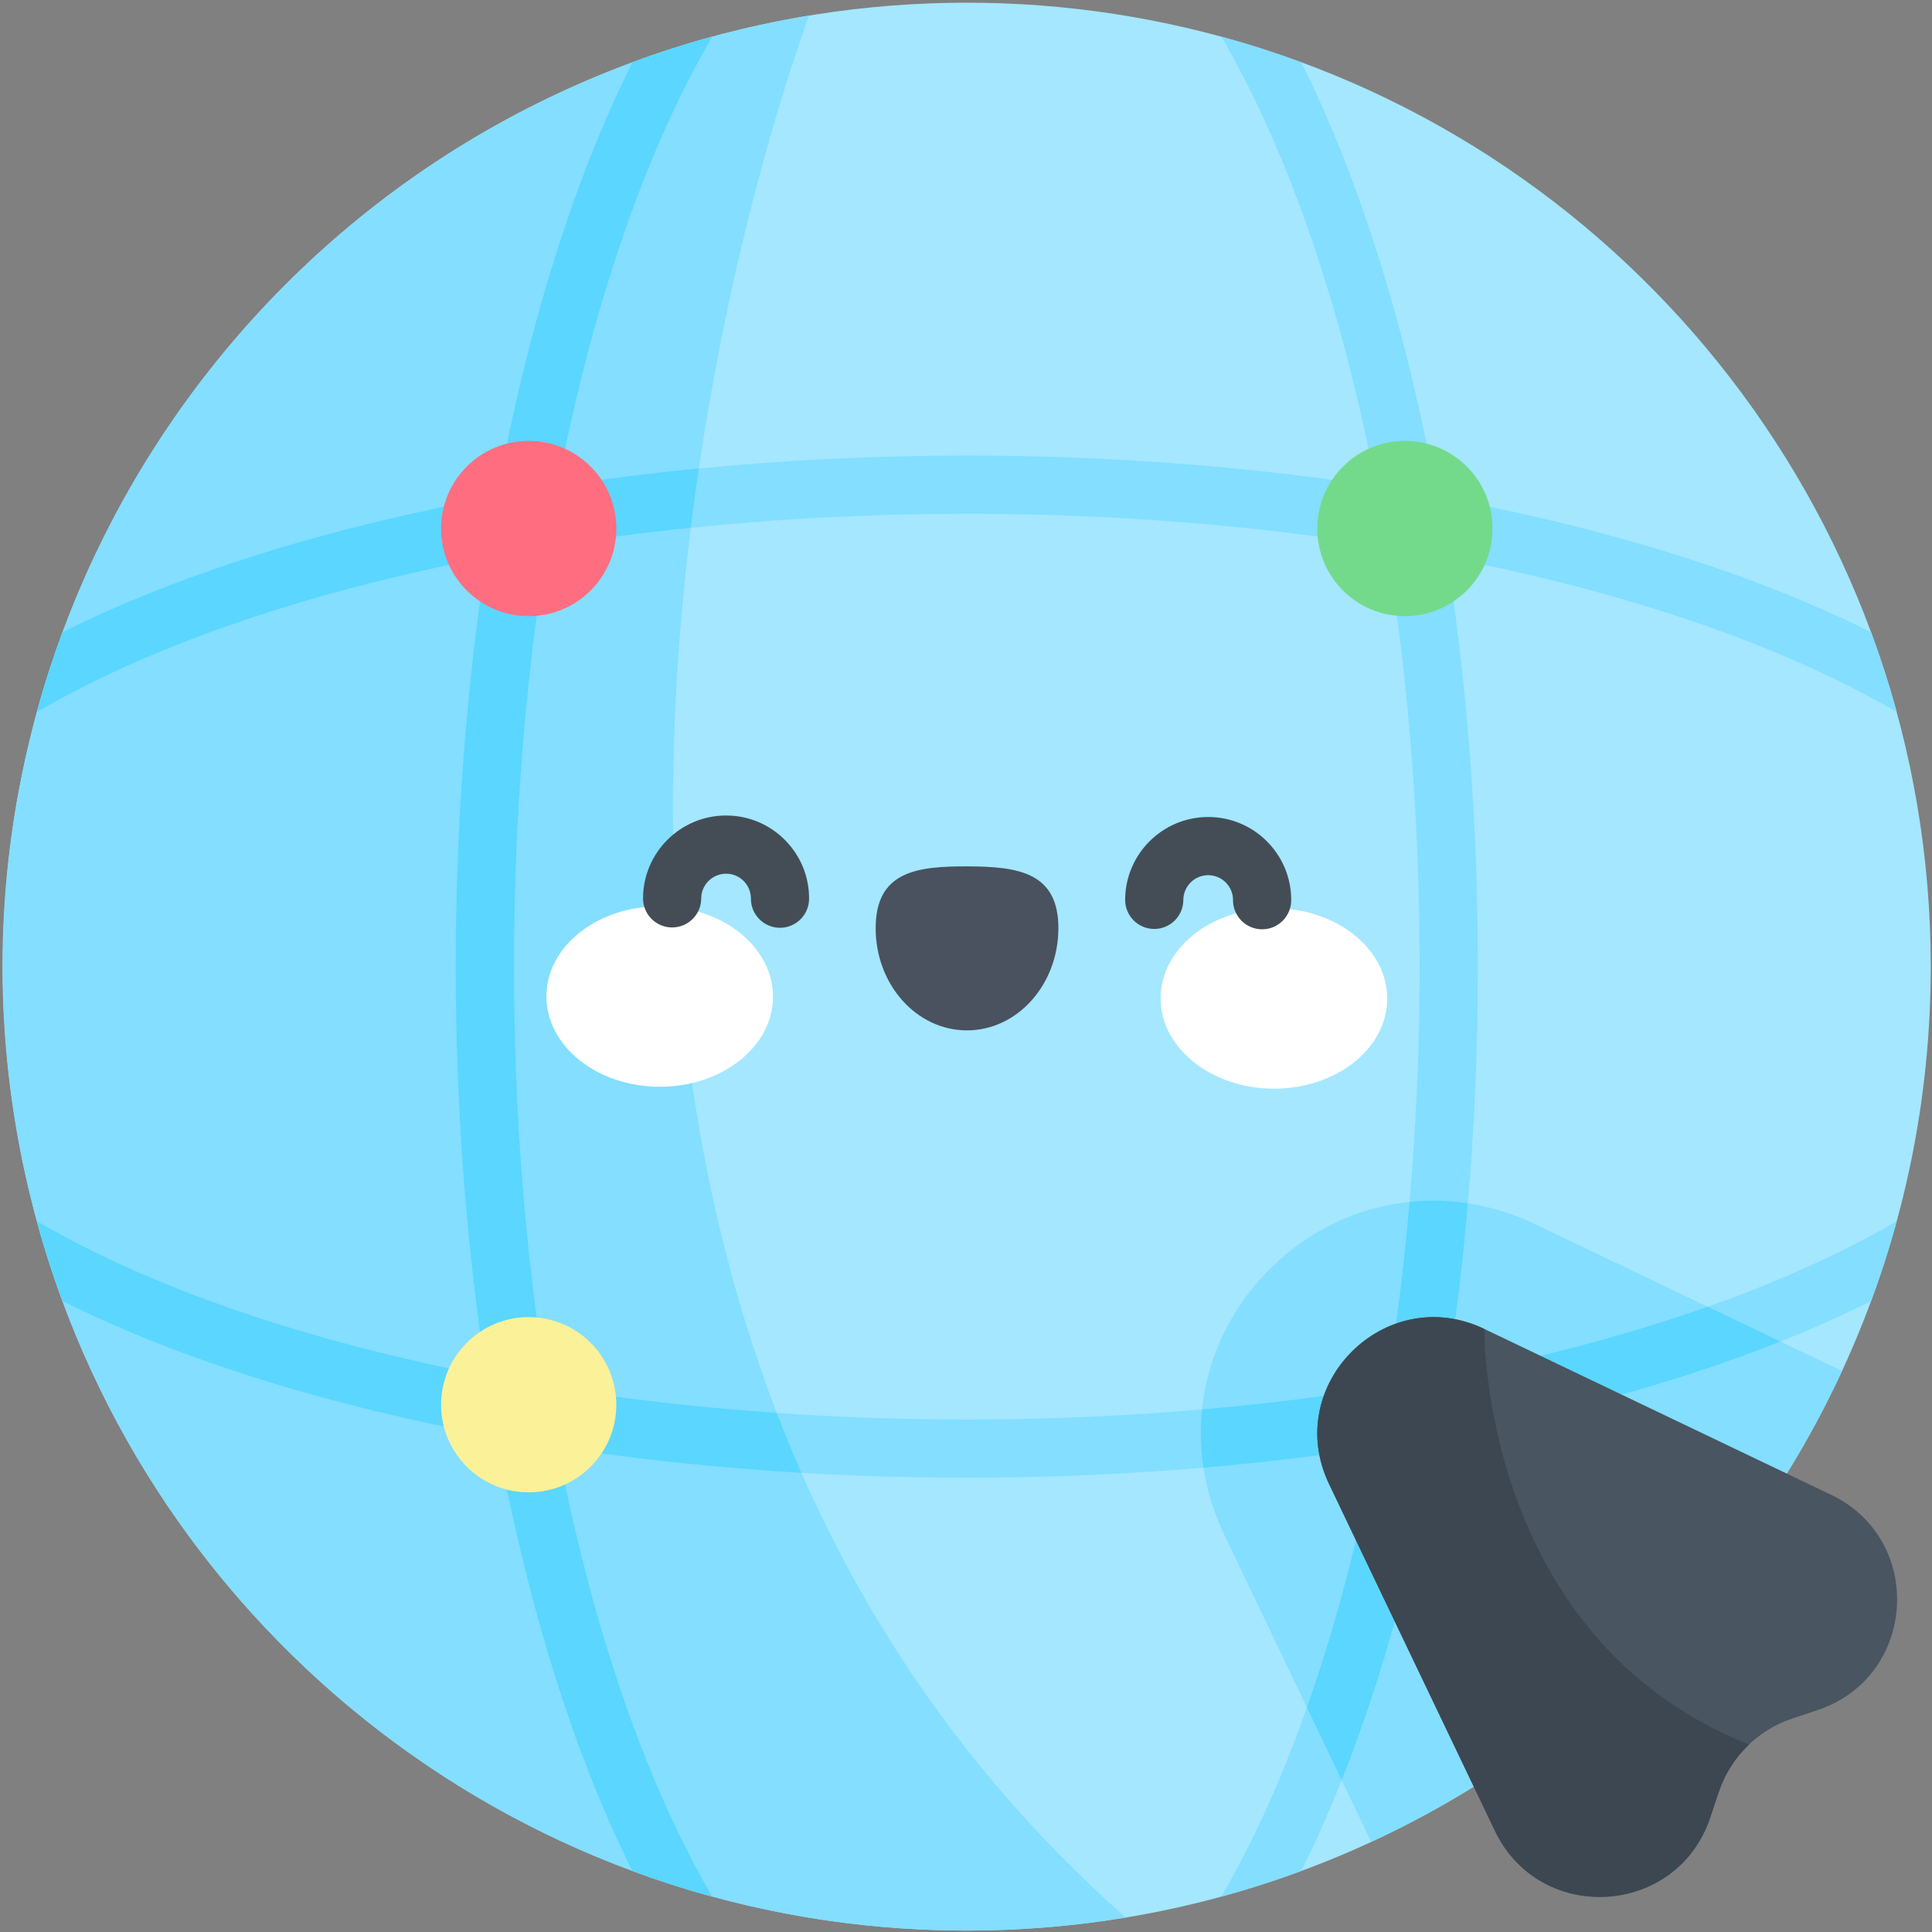 <svg width="513" height="513" viewBox="0 0 513 513" fill="none" xmlns="http://www.w3.org/2000/svg">
<rect x="0" y="0" width="513" height="513" fill="#808080" stroke="none"/>
<g clip-path="url(#clip0_18_432)">
<path d="M512.667 256.668C512.667 397.608 398.486 512.621 256.714 512.621C139.756 512.621 39.579 433.701 9.795 324.288C-25.418 195.562 44.187 62.312 167.919 16.547C218.882 -2.339 274.155 -3.977 324.333 9.748C433.78 39.503 512.667 139.674 512.667 256.668Z" fill="#A4E7FF"/>
<path d="M489.11 364.044C463.639 419.117 419.154 463.592 364.09 489.064L325.043 407.417C313.579 383.448 318.317 355.835 337.094 337.047C355.88 318.27 383.494 313.533 407.462 324.997L489.11 364.044Z" fill="#83DEFF"/>
<path d="M298.872 509.159C285.163 511.436 271.073 512.621 256.714 512.621C233.303 512.621 210.633 509.479 189.096 503.588C181.896 501.631 174.83 499.355 167.908 496.79C97.983 470.925 42.456 415.388 16.593 345.463C14.028 338.542 11.752 331.476 9.795 324.287C3.903 302.75 0.762 280.08 0.762 256.668C0.762 233.256 3.903 210.587 9.795 189.049C11.752 181.851 14.028 174.784 16.593 167.863C42.456 97.936 97.993 42.41 167.919 16.547C174.841 13.982 181.907 11.706 189.096 9.748C197.5 7.451 206.101 5.567 214.835 4.135C214.835 4.135 92.101 325.996 298.872 509.159Z" fill="#83DEFF"/>
<path d="M384.268 365.331C386.565 350.469 388.408 335.153 389.747 319.517C391.509 299.04 392.415 277.998 392.415 256.667C392.415 219.031 389.582 182.323 384.267 148.003C431.41 157.025 472.712 171.044 503.633 189.048C501.676 181.859 499.399 174.793 496.835 167.871C465.245 152.123 425.684 139.876 381.538 131.842C373.504 87.707 361.257 48.135 345.519 16.546C338.597 13.981 331.532 11.705 324.332 9.747C342.336 40.667 356.354 81.97 365.378 129.113C331.058 123.798 294.349 120.966 256.713 120.966C232.478 120.966 208.623 122.14 185.551 124.406C172.79 125.642 160.265 127.229 148.049 129.123C157.071 81.97 171.09 40.669 189.095 9.747C181.905 11.705 174.839 13.98 167.918 16.546C152.17 48.135 139.924 87.698 131.889 131.842C87.754 139.876 48.182 152.123 16.592 167.861C14.027 174.783 11.751 181.849 9.794 189.048C40.715 171.044 82.017 157.025 129.16 148.003C123.844 182.323 121.012 219.031 121.012 256.667C121.012 294.303 123.844 331.012 129.16 365.331C82.017 356.309 40.715 342.291 9.794 324.287C11.751 331.476 14.027 338.541 16.592 345.463C48.181 361.211 87.743 373.458 131.889 381.493C139.923 425.628 152.169 465.199 167.907 496.789C174.829 499.353 181.895 501.63 189.095 503.587C171.091 472.667 157.072 431.364 148.049 384.221C168.854 387.444 190.546 389.752 212.784 391.071C227.225 391.926 241.902 392.369 256.713 392.369C278.044 392.369 299.088 391.463 319.563 389.701C335.198 388.362 350.514 386.519 365.377 384.211C360.607 409.126 354.449 432.414 347.022 453.385C340.42 472.11 332.819 489.003 324.331 503.587C331.521 501.63 338.586 499.354 345.507 496.789C349.298 489.197 352.882 481.143 356.25 472.666C366.9 445.908 375.439 415.027 381.537 381.492C415.063 375.393 445.952 366.855 472.711 356.204C481.188 352.837 489.242 349.251 496.834 345.472C499.398 338.551 501.675 331.485 503.632 324.286C489.047 332.772 472.155 340.373 453.43 346.976C432.461 354.403 409.184 360.563 384.268 365.331ZM368.211 368.164C352.38 370.749 335.993 372.779 319.184 374.241C298.873 376.003 277.953 376.918 256.715 376.918C239.638 376.918 222.767 376.331 206.245 375.178C185.234 373.726 164.788 371.356 145.219 368.164C139.513 333.205 136.464 295.477 136.464 256.667C136.464 217.857 139.513 180.129 145.219 145.17C157.63 143.142 170.381 141.452 183.411 140.134C207.09 137.683 231.676 136.416 256.715 136.416C295.525 136.416 333.253 139.465 368.212 145.171C373.918 180.13 376.966 217.858 376.966 256.668C376.966 277.906 376.05 298.826 374.288 319.138C372.825 335.946 370.796 352.333 368.211 368.164Z" fill="#83DEFF"/>
<path d="M472.713 356.205C445.954 366.856 415.064 375.394 381.539 381.492C375.441 415.028 366.902 445.908 356.252 472.667L347.023 453.385C354.45 432.414 360.608 409.126 365.378 384.211C350.515 386.519 335.199 388.362 319.564 389.701C318.771 384.541 318.658 379.35 319.183 374.241C335.993 372.778 352.38 370.748 368.21 368.164C370.796 352.333 372.824 335.946 374.287 319.137C379.396 318.611 384.587 318.725 389.747 319.517C388.408 335.153 386.565 350.469 384.268 365.331C409.184 360.562 432.461 354.402 453.431 346.977L472.713 356.205Z" fill="#5AD6FF"/>
<path d="M148.05 384.221C157.072 431.364 171.091 472.666 189.096 503.587C181.896 501.63 174.83 499.354 167.908 496.789C152.17 465.199 139.924 425.627 131.89 381.493C87.745 373.458 48.183 361.211 16.593 345.463C14.028 338.542 11.752 331.476 9.795 324.287C40.716 342.291 82.018 356.309 129.16 365.331C123.845 331.012 121.013 294.303 121.013 256.667C121.013 219.031 123.845 182.323 129.16 148.003C82.018 157.025 40.716 171.044 9.795 189.048C11.752 181.849 14.028 174.782 16.593 167.861C48.182 152.123 87.755 139.876 131.89 131.842C139.924 87.697 152.17 48.135 167.919 16.546C174.841 13.981 181.907 11.705 189.096 9.747C171.092 40.667 157.073 81.97 148.05 129.123C160.266 127.229 172.791 125.642 185.552 124.406C184.79 129.536 184.07 134.778 183.41 140.134C170.38 141.452 157.629 143.142 145.218 145.17C139.512 180.129 136.463 217.857 136.463 256.667C136.463 295.477 139.512 333.205 145.218 368.164C164.787 371.356 185.232 373.726 206.244 375.178C208.294 380.504 210.468 385.808 212.785 391.071C190.547 389.753 168.856 387.445 148.05 384.221Z" fill="#5AD6FF"/>
<path d="M456.364 475.859L454.13 482.561C445.342 508.925 408.932 511.193 396.941 486.122L352.921 394.08C340.344 367.784 367.832 340.296 394.128 352.873L486.169 396.892C511.24 408.883 508.972 445.293 482.608 454.081L475.906 456.315C466.679 459.392 459.439 466.633 456.364 475.859Z" fill="#495560"/>
<path d="M464.418 463.206C460.781 466.656 457.99 470.982 456.363 475.864L454.127 482.569C445.342 508.926 408.932 511.193 396.933 486.122L352.922 394.083C340.345 367.788 367.826 340.297 394.121 352.874C394.12 352.873 393.039 434.871 464.418 463.206Z" fill="#3D4751"/>
<path d="M140.386 163.605C153.236 163.605 163.652 153.189 163.652 140.339C163.652 127.49 153.236 117.073 140.386 117.073C127.537 117.073 117.121 127.49 117.121 140.339C117.121 153.189 127.537 163.605 140.386 163.605Z" fill="#FF6E80"/>
<path d="M140.386 396.262C153.236 396.262 163.652 385.845 163.652 372.996C163.652 360.147 153.236 349.73 140.386 349.73C127.537 349.73 117.121 360.147 117.121 372.996C117.121 385.845 127.537 396.262 140.386 396.262Z" fill="#FBF198"/>
<path d="M373.042 163.605C385.891 163.605 396.308 153.189 396.308 140.339C396.308 127.49 385.891 117.073 373.042 117.073C360.193 117.073 349.776 127.49 349.776 140.339C349.776 153.189 360.193 163.605 373.042 163.605Z" fill="#73DA8C"/>
<path d="M205.259 264.697C205.217 277.931 191.712 288.615 175.096 288.563C158.479 288.511 145.042 277.742 145.084 264.508C145.125 251.275 158.629 240.589 175.247 240.641C191.863 240.693 205.301 251.463 205.259 264.697Z" fill="white"/>
<path d="M308.17 265.019C308.129 278.251 321.566 289.021 338.183 289.073C354.8 289.125 368.304 278.44 368.345 265.208C368.387 251.975 354.95 241.205 338.333 241.153C321.716 241.1 308.211 251.785 308.17 265.019Z" fill="white"/>
<path d="M281.03 246.524C281.077 231.532 270.221 230.09 256.823 230.047C243.426 230.005 232.561 231.38 232.514 246.372C232.467 261.363 243.29 273.551 256.687 273.593C270.085 273.634 280.983 261.515 281.03 246.524Z" fill="#49525E"/>
<path d="M207.11 246.353C207.101 246.353 207.093 246.353 207.085 246.353C202.818 246.339 199.372 242.87 199.385 238.605C199.391 236.842 198.71 235.184 197.468 233.934C196.226 232.686 194.572 231.994 192.81 231.988C189.188 231.989 186.203 234.926 186.192 238.563C186.179 242.821 182.722 246.263 178.469 246.263C178.46 246.263 178.452 246.263 178.444 246.263C174.176 246.249 170.73 242.78 170.743 238.515C170.781 226.382 180.664 216.538 192.788 216.538H192.858C198.747 216.557 204.275 218.867 208.426 223.043C212.577 227.221 214.854 232.764 214.834 238.653C214.82 242.91 211.364 246.353 207.11 246.353Z" fill="#444D56"/>
<path d="M335.126 246.754C335.117 246.754 335.109 246.754 335.101 246.754C330.834 246.74 327.388 243.271 327.401 239.005C327.407 237.243 326.726 235.584 325.484 234.335C324.242 233.086 322.588 232.394 320.827 232.389C320.82 232.389 320.812 232.389 320.805 232.389C317.176 232.389 314.22 235.334 314.208 238.963C314.195 243.222 310.738 246.664 306.484 246.664C306.475 246.664 306.467 246.664 306.459 246.664C302.192 246.65 298.746 243.181 298.759 238.915C298.797 226.783 308.68 216.938 320.804 216.938H320.874C326.762 216.956 332.291 219.267 336.442 223.444C340.593 227.622 342.87 233.165 342.85 239.053C342.836 243.312 339.38 246.754 335.126 246.754Z" fill="#444D56"/>
</g>
<defs>
<clipPath id="clip0_18_432">
<rect width="512" height="512" fill="white" transform="translate(0.667 0.667)"/>
</clipPath>
</defs>
</svg>
